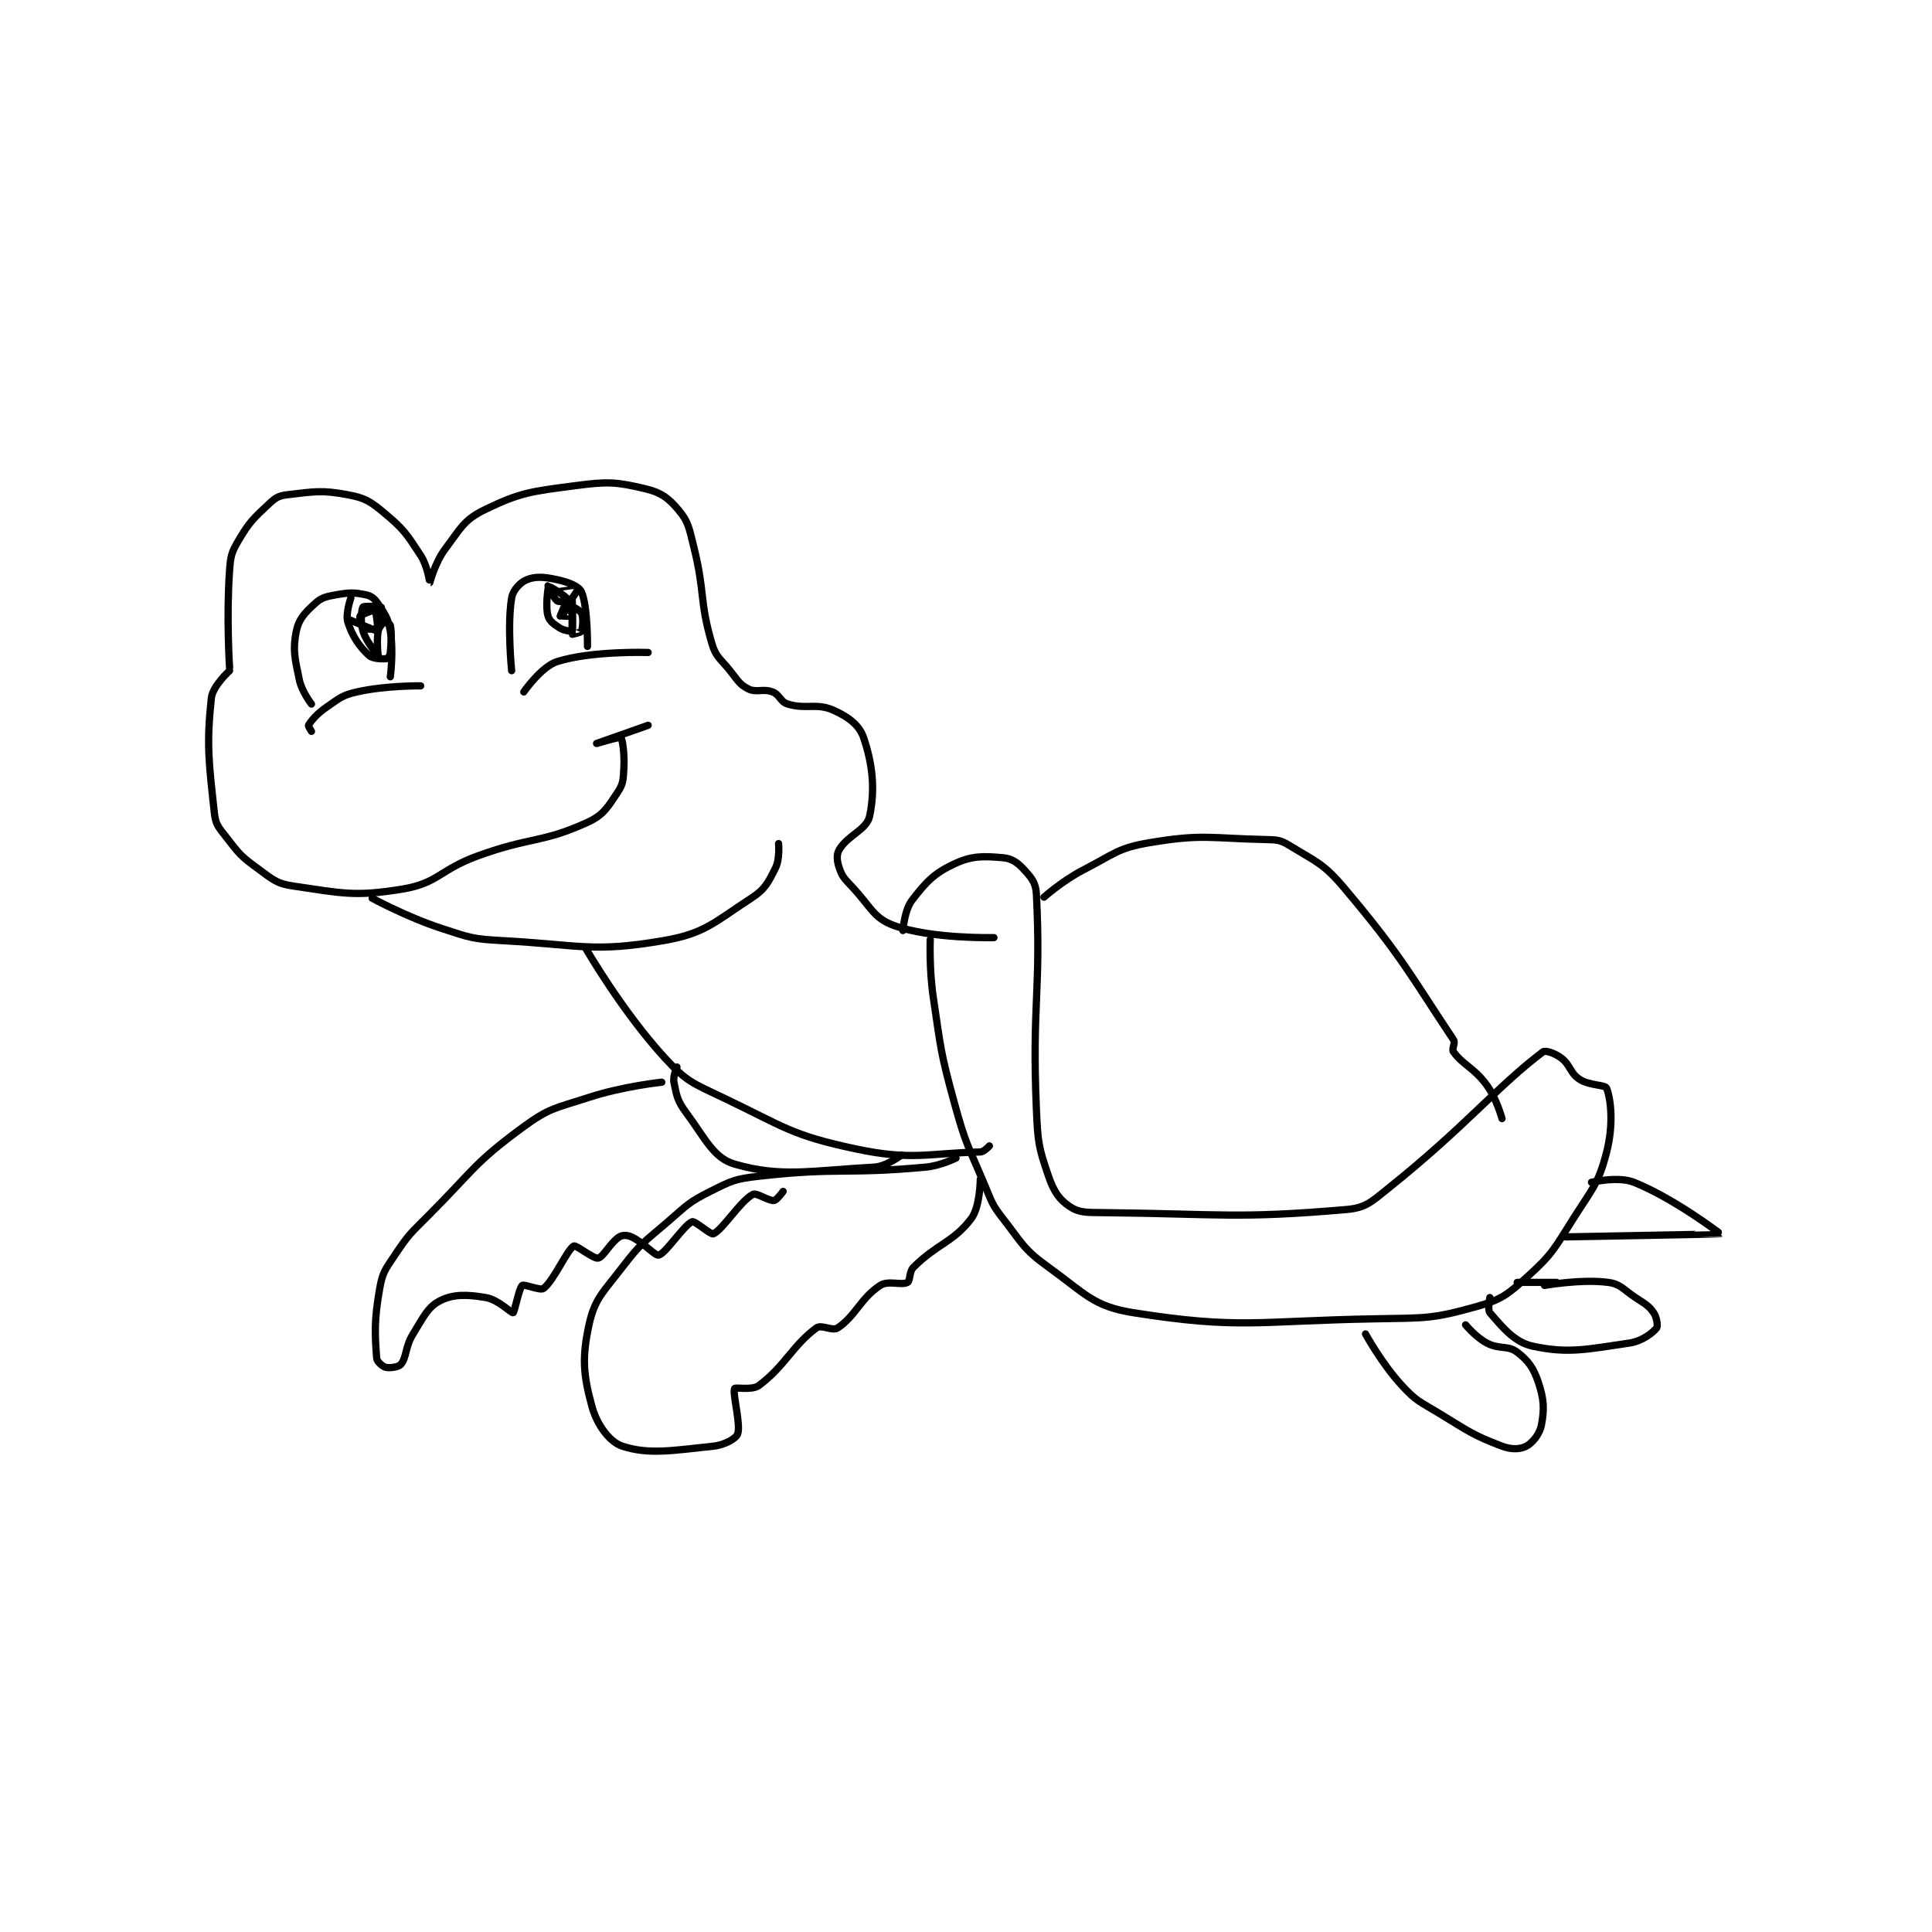 <?xml version="1.0" encoding="utf-8"?>
<!DOCTYPE svg PUBLIC "-//W3C//DTD SVG 1.1//EN" "http://www.w3.org/Graphics/SVG/1.1/DTD/svg11.dtd">
<svg viewBox="0 0 800 800" preserveAspectRatio="xMinYMin meet" xmlns="http://www.w3.org/2000/svg" version="1.1">
<g fill="none" stroke="black" stroke-linecap="round" stroke-linejoin="round" stroke-width="2.388">
<g transform="translate(87.52,201.101) scale(1.256) translate(-85.5,-136.833)">
<path id="0" d="M91.5 196.833 C91.5 196.833 90.41 180.088 91.5 164.833 C91.848 159.964 92.125 158.853 94.5 154.833 C98.114 148.718 99.309 147.7 104.5 142.833 C106.653 140.815 107.691 140.157 110.5 139.833 C119.354 138.812 121.833 138.208 130.5 139.833 C136.188 140.9 137.869 141.974 142.5 145.833 C148.947 151.206 149.869 152.732 154.5 159.833 C156.825 163.398 157.494 168.835 157.5 168.833 C157.565 168.817 159.182 162.258 162.5 157.833 C167.618 151.01 168.704 148.152 175.5 144.833 C187.409 139.018 190.93 138.758 205.5 136.833 C216.228 135.416 218.916 135.578 228.5 137.833 C233.717 139.061 236.182 140.893 239.5 144.833 C242.807 148.761 242.975 150.734 244.5 156.833 C248.356 172.255 246.306 174.506 250.5 188.833 C251.836 193.399 253.199 193.707 256.5 197.833 C259.083 201.062 259.618 202.393 262.5 203.833 C265.221 205.194 267.367 203.629 270.5 204.833 C272.943 205.773 273.049 208.098 275.5 208.833 C281.666 210.683 284.96 208.396 290.5 210.833 C295.37 212.976 299.083 215.702 300.5 219.833 C303.542 228.705 304.377 237.153 302.5 245.833 C301.534 250.302 295.292 252.087 292.5 256.833 C291.508 258.52 291.745 260.568 292.5 262.833 C293.423 265.602 294.123 266.324 296.5 268.833 C302.878 275.566 303.732 279.385 310.5 281.833 C322.965 286.342 343.5 285.833 343.5 285.833 "/>
<path id="1" d="M91.5 197.833 C91.5 197.833 85.918 202.899 85.5 206.833 C83.855 222.299 84.641 227.732 86.5 244.833 C86.911 248.618 87.944 249.547 90.5 252.833 C94.59 258.091 95.138 258.933 100.5 262.833 C105.58 266.528 106.772 267.998 112.5 268.833 C128.581 271.178 132.69 272.425 148.5 269.833 C160.325 267.895 160.772 263.424 173.5 258.833 C191.061 252.5 194.456 254.701 209.5 247.833 C214.841 245.395 216.182 242.81 219.5 237.833 C221.358 235.047 221.288 233.642 221.5 229.833 C221.759 225.164 221.005 220.282 220.5 219.833 C220.182 219.551 212.5 221.833 212.5 221.833 C212.5 221.833 229.5 215.833 229.5 215.833 "/>
<path id="2" d="M138.5 272.833 C138.5 272.833 149.896 279.055 161.5 282.833 C170.915 285.899 171.615 286.292 181.5 286.833 C207.41 288.253 211.248 290.803 234.5 286.833 C248.272 284.482 251.379 280.696 263.5 272.833 C268.111 269.842 269.098 267.637 271.5 262.833 C272.958 259.917 272.5 254.833 272.5 254.833 "/>
<path id="3" d="M118.5 208.833 C118.5 208.833 115.313 204.737 114.5 200.833 C113.008 193.671 112.275 190.958 113.5 184.833 C114.291 180.88 116.239 178.843 119.5 175.833 C121.727 173.778 123.138 173.427 126.5 172.833 C130.965 172.045 132.628 172.004 136.5 172.833 C138.298 173.219 139.353 174.113 140.5 175.833 C142.862 179.376 143.782 180.527 144.5 184.833 C145.614 191.515 144.5 199.833 144.5 199.833 "/>
<path id="4" d="M118.5 217.833 C118.5 217.833 117.366 216.048 117.5 215.833 C118.449 214.315 120.237 212.077 123.5 209.833 C127.831 206.856 128.555 205.95 133.5 204.833 C143.031 202.681 154.5 202.833 154.5 202.833 "/>
<path id="5" d="M184.5 197.833 C184.5 197.833 182.979 182.96 184.5 173.833 C184.933 171.235 187.355 168.691 189.5 167.833 C192.399 166.674 195.225 166.883 199.5 167.833 C203.3 168.678 206.644 169.949 207.5 171.833 C209.621 176.499 209.5 189.833 209.5 189.833 "/>
<path id="6" d="M188.5 204.833 C188.5 204.833 194.267 196.493 199.5 194.833 C210.931 191.209 229.5 191.833 229.5 191.833 "/>
<path id="7" d="M196.5 170.833 C196.5 170.833 195.578 176.838 196.5 179.833 C197.036 181.574 198.484 182.573 200.5 183.833 C201.934 184.73 204.479 184.88 204.5 184.833 C204.766 184.234 204.5 174.833 204.5 174.833 C204.5 174.833 204.323 185.244 204.5 185.833 C204.502 185.839 207.321 185.251 207.5 184.833 C207.97 183.736 208.23 180.148 207.5 178.833 C206.797 177.567 202.775 175.787 202.5 175.833 C202.398 175.85 201.437 179.58 201.5 179.833 C201.508 179.867 203.465 179.919 203.5 179.833 C203.715 179.294 204.234 175.882 203.5 174.833 C202.046 172.757 196.506 169.833 196.5 169.833 C196.497 169.833 198.287 173.823 199.5 174.833 C200.008 175.256 202.494 174.805 202.5 174.833 C202.544 175.052 200.5 179.833 200.5 179.833 C200.5 179.833 206.514 170.946 206.5 170.833 C206.5 170.832 199.5 171.833 199.5 171.833 "/>
<path id="8" d="M131.5 173.833 C131.5 173.833 129.635 179.095 130.5 181.833 C131.987 186.541 134.278 189.859 137.5 192.833 C138.8 194.034 142.298 194.005 143.5 193.833 C143.764 193.796 144.415 192.764 144.5 191.833 C144.864 187.829 144.953 185.099 144.5 182.833 C144.429 182.481 142.69 181.739 142.5 181.833 C142.058 182.054 140.748 183.467 140.5 184.833 C139.909 188.082 140.5 192.833 140.5 192.833 C140.486 192.833 136.662 188.552 135.5 184.833 C134.528 181.722 135.02 177.473 135.5 176.833 C135.77 176.473 141.313 176.572 141.5 176.833 C141.774 177.217 141.132 183.096 140.5 183.833 C140.155 184.236 136.168 184.279 135.5 183.833 C135.01 183.507 134.252 180.205 134.5 179.833 C134.897 179.239 139.357 177.714 139.5 177.833 C139.794 178.078 140.538 184.821 140.5 184.833 C140.255 184.915 130.5 180.833 130.5 180.833 "/>
<path id="9" d="M313.5 283.5 C313.5 283.5 313.974 276.769 316.5 273.5 C321.18 267.444 323.732 264.658 330.5 261.5 C336.347 258.771 340.139 258.947 346.5 259.5 C349.454 259.757 351.323 261.125 353.5 263.5 C355.938 266.16 357.314 267.83 357.5 271.5 C359.109 303.27 356 307.635 357.5 342.5 C357.968 353.388 358.228 354.981 361.5 364.5 C363.237 369.552 365.039 372.192 368.5 374.5 C371.624 376.582 374.091 376.441 379.5 376.5 C418.756 376.931 423.623 378.553 459.5 375.5 C466.039 374.943 467.723 373.122 473.5 368.5 C499.145 347.984 509.23 335.019 524.5 323.5 C525.307 322.891 528.43 323.947 530.5 325.5 C533.605 327.829 533.315 330.377 536.5 332.5 C539.784 334.69 545.046 334.29 545.5 335.5 C546.995 339.487 547.762 347.658 545.5 356.5 C542.827 366.948 540.916 368.382 534.5 378.5 C528.186 388.456 527.754 390.02 519.5 397.5 C512.823 403.551 510.931 405.139 502.5 407.5 C487.971 411.568 485.856 411.211 469.5 411.5 C429.952 412.2 424.606 415.026 389.5 409.5 C376.229 407.411 373.607 403.228 361.5 394.5 C353.223 388.533 352.991 386.845 346.5 378.5 C342.825 373.774 342.894 373.185 340.5 367.5 C334.977 354.383 334.246 354.161 330.5 340.5 C325.85 323.543 326.085 322.947 323.5 305.5 C322.127 296.229 322.5 286.5 322.5 286.5 "/>
<path id="10" d="M540.5 366.5 C540.5 366.5 549.287 364.415 554.5 366.5 C567.643 371.757 583.026 383.479 583 383.5 C582.909 383.572 532 384.5 532 384.5 "/>
<path id="11" d="M525 400.5 C525 400.5 537.228 398.33 546 399.5 C550.064 400.042 550.805 401.704 555 404.5 C558.174 406.616 559.291 407.059 561 409.5 C562.059 411.012 562.436 413.955 562 414.5 C560.734 416.083 557.249 418.878 553 419.5 C538.964 421.554 532.84 423.074 521 420.5 C514.894 419.173 510.77 413.808 507 409.5 C506.189 408.574 507 404.5 507 404.5 "/>
<path id="12" d="M516 399.5 L529 399.5 "/>
<path id="13" d="M466 416.5 C466 416.5 471.338 426.283 478 433.5 C482.764 438.661 483.7 438.682 490 442.5 C499.987 448.553 501.217 449.789 511 453.5 C514.109 454.679 517.062 454.544 519 453.5 C521.125 452.356 523.427 449.506 524 446.5 C524.994 441.28 524.856 438.067 523 432.5 C521.403 427.71 519.68 425.314 516 422.5 C512.911 420.138 510.146 421.695 506 419.5 C502.359 417.572 499 413.5 499 413.5 "/>
<path id="14" d="M360 272.5 C360 272.5 366.192 267.001 373 263.5 C383.283 258.211 384.296 256.284 395 254.5 C412.384 251.603 414.708 253.102 433 253.5 C436.874 253.584 437.932 253.612 441 255.5 C449.846 260.944 452.096 261.317 459 269.5 C478.012 292.033 480.99 298.485 495 319.5 C495.757 320.636 494.305 322.553 495 323.5 C498.312 328.017 501.764 328.676 506 334.5 C509.263 338.987 511 345.5 511 345.5 "/>
<path id="15" d="M209 289.5 C209 289.5 220.952 310.203 235 325.5 C242.144 333.279 244.005 333.74 254 338.5 C274.671 348.343 276.539 350.955 298 355.5 C316.581 359.435 322.074 356.885 339 356.5 C340.258 356.471 342 354.5 342 354.5 "/>
<path id="16" d="M239 328.5 C239 328.5 237.61 331.552 238 333.5 C238.877 337.883 239.111 339.6 242 343.5 C248.43 352.18 251.017 358.473 258 360.5 C273.441 364.983 283.225 362.633 304 361.5 C308.168 361.273 313 357.5 313 357.5 "/>
<path id="17" d="M234 333.5 C234 333.5 221.303 334.814 210 338.5 C198.86 342.133 197.03 341.856 188 348.5 C171.902 360.345 171.899 362.601 157 377.5 C151.041 383.459 150.517 383.725 146 390.5 C142.816 395.276 141.944 396.149 141 401.5 C139.158 411.938 139.385 416.501 140 424.5 C140.087 425.627 141.934 427.233 143 427.5 C144.351 427.838 147.254 427.411 148 426.5 C149.944 424.124 149.336 420.804 152 416.5 C155.539 410.784 156.891 407.554 161 405.5 C165.392 403.304 169.893 403.482 176 404.5 C180.049 405.175 184.451 409.683 185 409.5 C185.449 409.35 186.919 401.364 188 400.5 C188.657 399.975 193.951 402.302 195 401.5 C198.483 398.837 202.731 388.761 205 387.5 C205.738 387.09 211.501 391.8 213 391.5 C214.749 391.15 217.03 386.39 220 384.5 C221.037 383.84 222.617 383.861 224 384.5 C228.071 386.379 231.738 390.816 233 390.5 C235.314 389.921 241.353 380.529 244 379.5 C244.943 379.133 250.138 383.888 251 383.5 C254.126 382.093 259.732 372.848 264 370.5 C265.25 369.813 269.142 372.686 271 372.5 C271.901 372.41 274 369.5 274 369.5 "/>
<path id="18" d="M331 358.5 C331 358.5 325.954 361.043 321 361.5 C294.356 363.959 292.49 361.515 266 364.5 C258.071 365.393 257.035 365.983 250 369.5 C242.775 373.113 242.4 373.982 236 379.5 C228.097 386.313 227.173 386.428 221 394.5 C214.608 402.859 211.892 404.796 210 413.5 C207.631 424.397 208.13 430.062 211 440.5 C212.657 446.527 216.833 452.146 221 453.5 C229.789 456.356 237.689 454.901 251 453.5 C254.736 453.107 258.458 450.97 259 449.5 C260.141 446.403 257.252 436.209 258 434.5 C258.231 433.972 263.741 435.173 266 433.5 C274.547 427.169 277.191 420.207 285 414.5 C286.662 413.285 290.235 415.677 292 414.5 C297.885 410.577 299.567 404.696 306 400.5 C308.685 398.749 313.008 400.586 315 399.5 C315.986 398.962 315.45 396.05 317 394.5 C324.749 386.751 330.071 386.315 336 378.5 C338.978 374.575 339 365.5 339 365.5 "/>
</g>
</g>
</svg>
